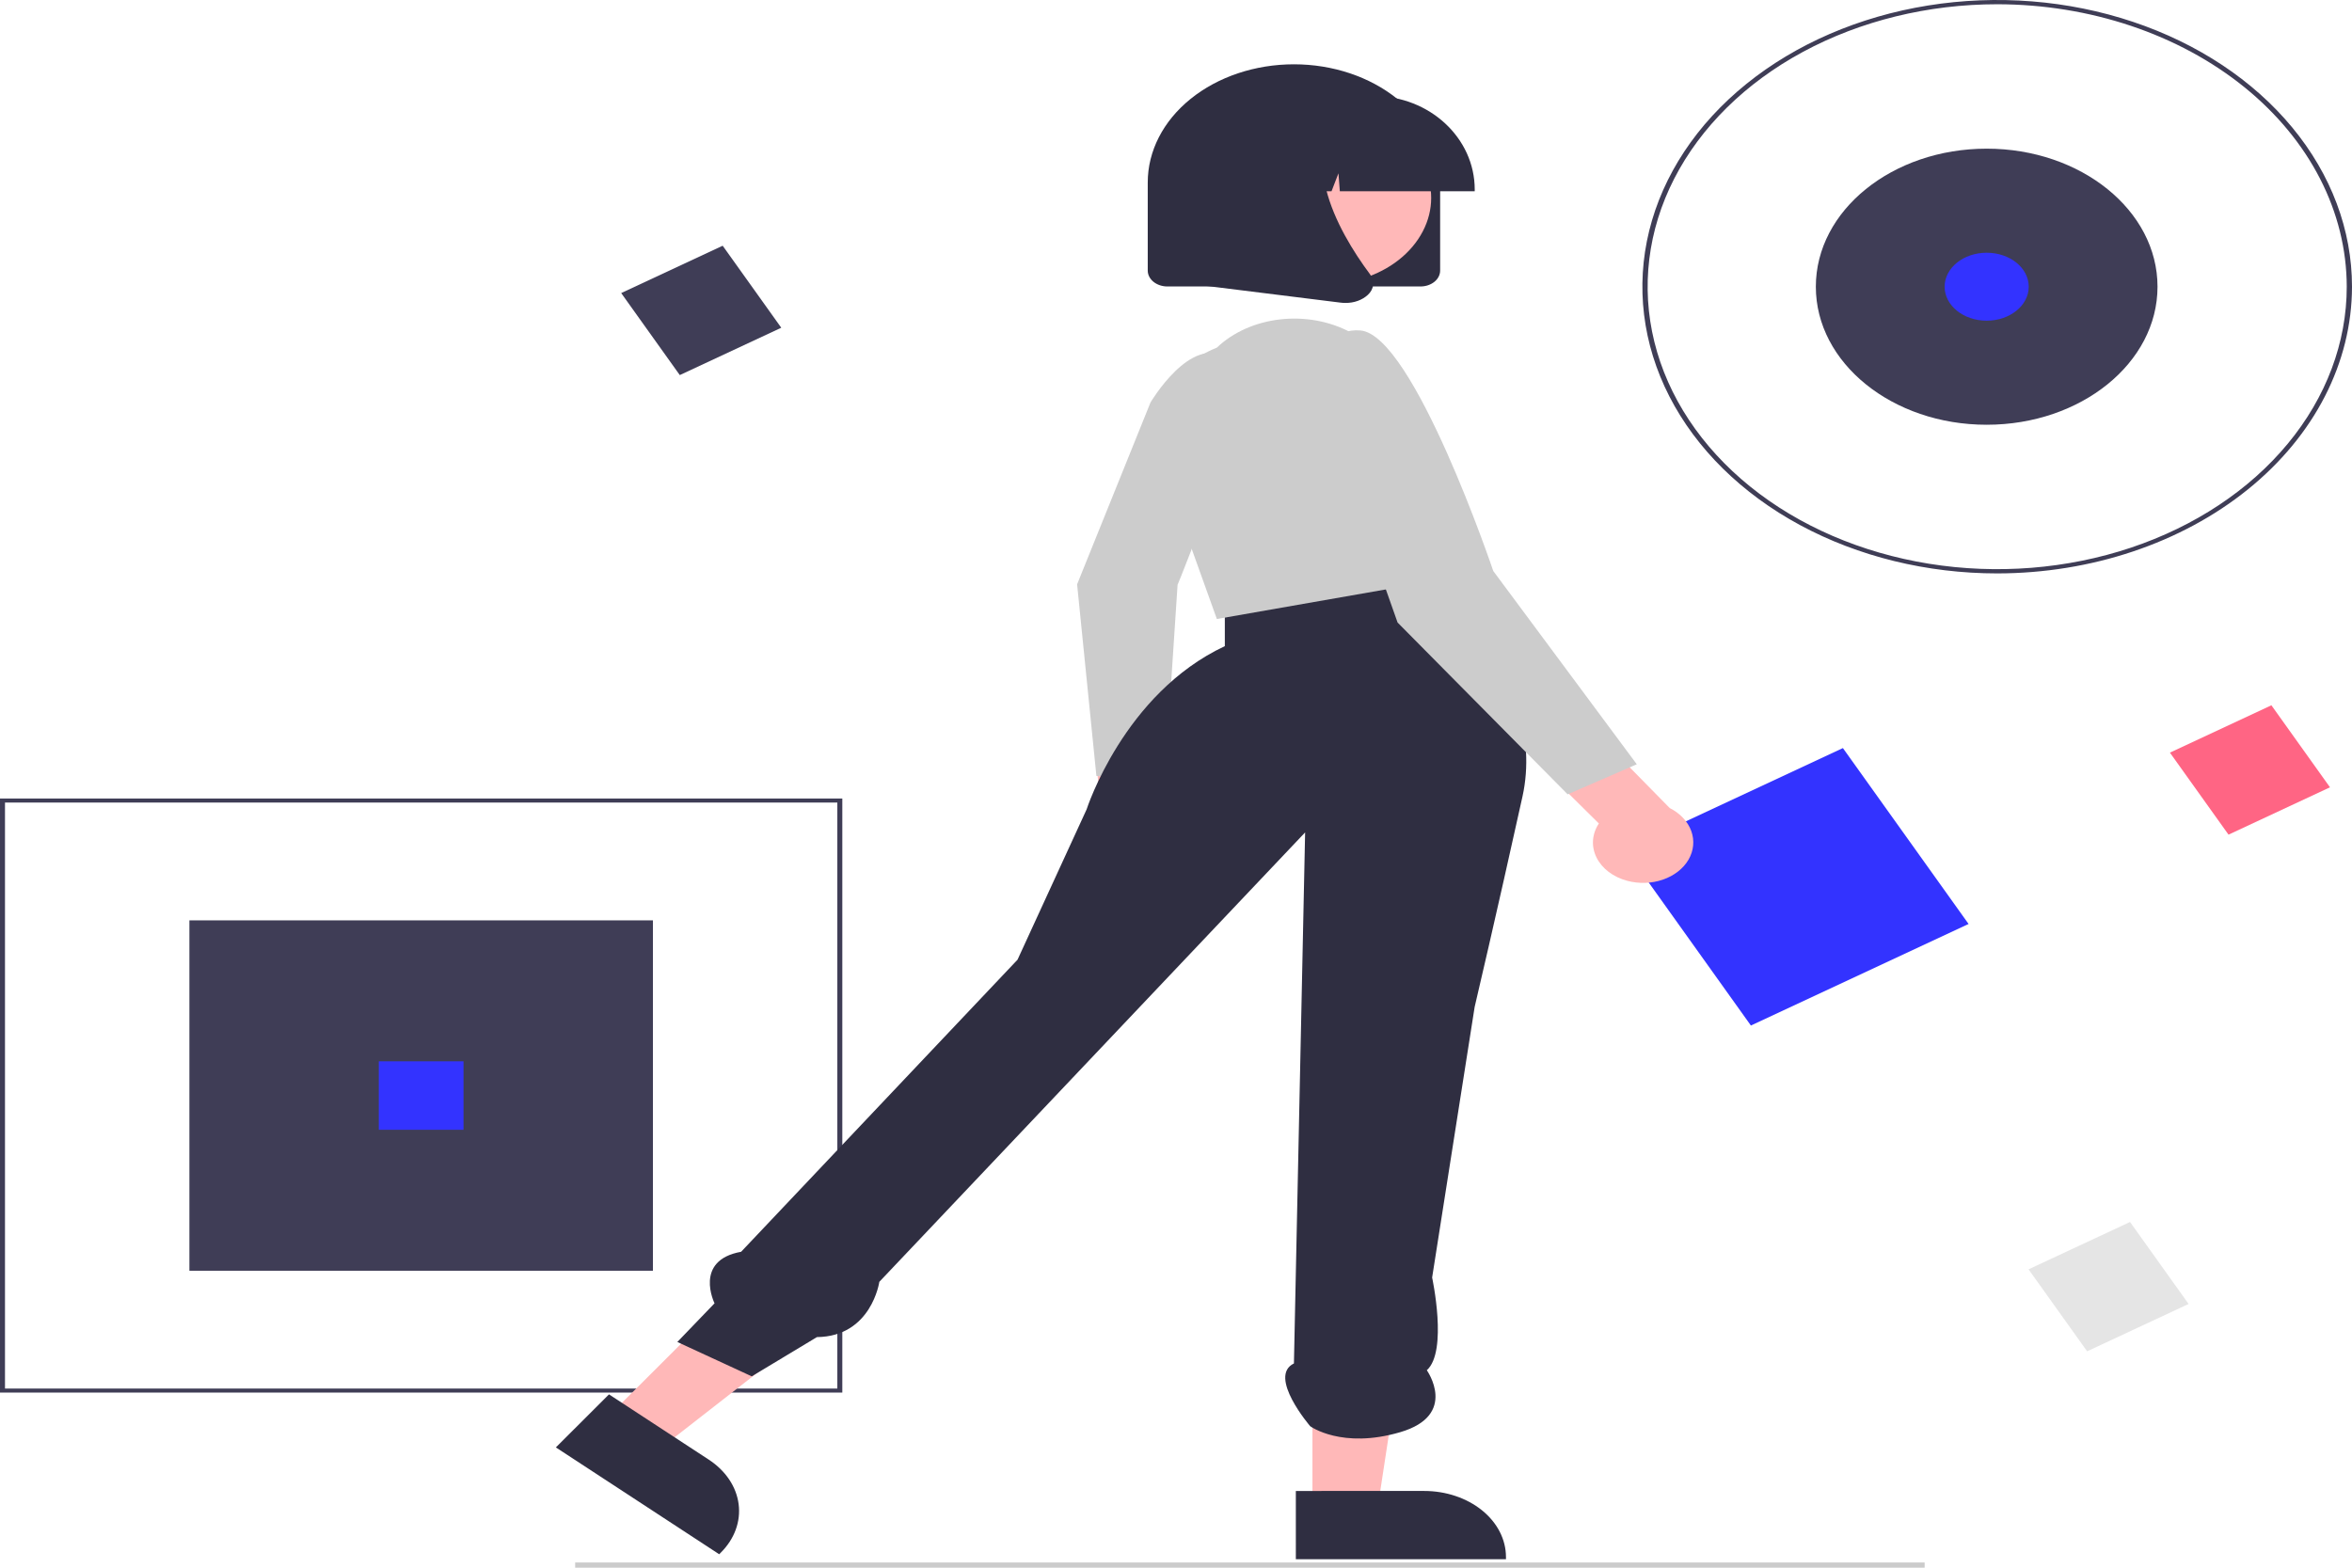 <svg width="315" height="210" viewBox="0 0 315 210" fill="none" xmlns="http://www.w3.org/2000/svg">
<g clip-path="url(#clip0_1_457)">
<path d="M87.445 123.287H25.366V170.223H87.445V123.287Z" fill="#3F3D56"/>
<path d="M112.81 186.543H0V106.967H112.81V186.543ZM0.668 186.004H112.143V107.506H0.668V186.004Z" fill="#3F3D56"/>
<path d="M267.481 76.812C258.083 76.812 248.895 74.56 241.081 70.34C233.266 66.119 227.176 60.121 223.579 53.103C219.982 46.086 219.041 38.364 220.875 30.913C222.708 23.463 227.234 16.62 233.88 11.249C240.526 5.878 248.993 2.22 258.21 0.738C267.428 -0.744 276.983 0.017 285.666 2.924C294.349 5.83 301.77 10.753 306.992 17.069C312.213 23.385 315 30.81 315 38.406C314.986 48.589 309.975 58.35 301.066 65.551C292.158 72.751 280.079 76.801 267.481 76.812ZM267.481 0.569C258.222 0.569 249.171 2.788 241.472 6.946C233.773 11.103 227.773 17.013 224.229 23.926C220.686 30.84 219.759 38.448 221.565 45.788C223.372 53.127 227.831 59.869 234.378 65.161C240.925 70.453 249.267 74.056 258.348 75.516C267.429 76.976 276.842 76.227 285.396 73.363C293.951 70.499 301.262 65.65 306.406 59.427C311.55 53.205 314.296 45.889 314.296 38.406C314.282 28.375 309.345 18.757 300.569 11.664C291.792 4.57 279.893 0.58 267.481 0.569Z" fill="#3F3D56"/>
<path d="M266.073 56.898C278.709 56.898 288.953 48.619 288.953 38.406C288.953 28.193 278.709 19.914 266.073 19.914C253.437 19.914 243.193 28.193 243.193 38.406C243.193 48.619 253.437 56.898 266.073 56.898Z" fill="#3F3D56"/>
<path d="M304.206 94.478L290.615 100.82L298.462 111.805L312.052 105.463L304.206 94.478Z" fill="#FF6584"/>
<path d="M96.788 32.917L83.197 39.259L91.043 50.244L104.634 43.902L96.788 32.917Z" fill="#3F3D56"/>
<path d="M285.271 163.691L271.68 170.033L279.527 181.017L293.118 174.675L285.271 163.691Z" fill="#E5E5E5"/>
<path d="M62.079 142.169H50.731V151.341H62.079V142.169Z" fill="#3333FF"/>
<path d="M266.073 42.958C269.183 42.958 271.705 40.92 271.705 38.406C271.705 35.892 269.183 33.854 266.073 33.854C262.963 33.854 260.441 35.892 260.441 38.406C260.441 40.92 262.963 42.958 266.073 42.958Z" fill="#3333FF"/>
<path d="M246.818 100.209L217.665 113.813L234.496 137.376L263.65 123.772L246.818 100.209Z" fill="#3333FF"/>
<path d="M257.766 209.304H77.029V210H257.766V209.304Z" fill="#CBCBCB"/>
<path d="M145.618 115.485C145.095 114.941 144.725 114.311 144.535 113.639C144.345 112.967 144.34 112.27 144.52 111.596C144.7 110.923 145.06 110.289 145.575 109.74C146.091 109.191 146.749 108.74 147.504 108.419L146.286 97.691L154.171 95.503L155.628 110.672C156.211 111.732 156.293 112.928 155.858 114.034C155.424 115.14 154.502 116.078 153.268 116.672C152.034 117.265 150.574 117.472 149.164 117.253C147.754 117.034 146.493 116.405 145.618 115.485Z" fill="#FFB8B8"/>
<path d="M154.084 53.915C154.084 53.915 159.495 44.737 164.303 47.966C169.112 51.194 157.711 78.333 157.711 78.333L155.977 104.678L146.839 103.94L144.255 78.272L154.084 53.915Z" fill="#CCCCCC"/>
<path d="M81.5 189.705L88.284 194.144L112.692 175.108L102.68 168.558L81.5 189.705Z" fill="#FFB8B8"/>
<path d="M81.562 186.783L94.922 195.524L94.922 195.524C97.18 197.001 98.619 199.143 98.923 201.478C99.228 203.813 98.372 206.15 96.544 207.975L96.32 208.199L74.447 193.888L81.562 186.783Z" fill="#2F2E41"/>
<path d="M175.776 202.026L184.504 202.025L188.656 174.818L175.775 174.818L175.776 202.026Z" fill="#FFB8B8"/>
<path d="M173.55 199.723L190.738 199.722H190.739C193.644 199.722 196.43 200.655 198.484 202.315C200.538 203.975 201.692 206.227 201.692 208.575V208.863L173.551 208.863L173.55 199.723Z" fill="#2F2E41"/>
<path d="M191.091 74.473C191.091 74.473 207.465 90.583 203.905 106.693C200.346 122.803 197.498 134.886 197.498 134.886L191.803 171.134C191.803 171.134 193.939 181.006 191.091 183.55C191.091 183.55 195.362 189.546 187.532 191.847C179.701 194.149 175.476 191.052 175.476 191.052C175.476 191.052 169.734 184.368 173.294 182.641L174.793 111.506L117.767 171.709C117.767 171.709 116.718 179.033 109.412 179.111L100.681 184.368L90.715 179.765L95.698 174.586C95.698 174.586 92.85 168.833 99.257 167.682L136.276 128.557L145.53 108.419C145.53 108.419 150.513 92.884 164.039 86.555V79.821L191.091 74.473Z" fill="#2F2E41"/>
<path d="M162.972 46.567C165.127 44.508 168.144 43.162 171.448 42.785C174.752 42.408 178.113 43.026 180.889 44.523L181.481 44.841C187.8 50.625 192.047 57.692 193.764 65.282L196.43 77.062L162.972 82.919L155.128 61.055C154.132 58.28 154.372 55.311 155.805 52.664C157.238 50.017 159.774 47.859 162.972 46.567Z" fill="#CCCCCC"/>
<path d="M217.942 117.99C217.015 117.744 216.165 117.338 215.453 116.799C214.74 116.26 214.183 115.601 213.82 114.869C213.457 114.136 213.297 113.349 213.351 112.561C213.406 111.774 213.673 111.005 214.134 110.31L204.482 100.763L210.23 94.608L223.626 108.245C225.02 108.949 226.045 110.041 226.508 111.315C226.971 112.589 226.84 113.957 226.14 115.158C225.439 116.359 224.217 117.311 222.707 117.832C221.196 118.354 219.501 118.41 217.942 117.99Z" fill="#FFB8B8"/>
<path d="M177.209 55.198C177.209 55.198 175.074 43.69 182.193 44.266C189.311 44.841 199.99 76.486 199.99 76.486L219.211 102.378L209.956 106.405L187.176 83.391L177.209 55.198Z" fill="#CCCCCC"/>
<path d="M190.246 38.374H156.346C155.649 38.374 154.98 38.15 154.487 37.751C153.994 37.353 153.717 36.812 153.716 36.249V24.439C153.716 20.242 155.779 16.217 159.451 13.249C163.123 10.281 168.103 8.614 173.296 8.614C178.489 8.614 183.469 10.281 187.141 13.249C190.813 16.217 192.876 20.242 192.876 24.439V36.249C192.875 36.812 192.598 37.353 192.105 37.751C191.611 38.15 190.943 38.374 190.246 38.374Z" fill="#2F2E41"/>
<path d="M189.915 32.063C193.718 26.44 191.162 19.39 184.205 16.317C177.248 13.243 168.526 15.31 164.723 20.932C160.92 26.555 163.477 33.604 170.434 36.678C177.39 39.752 186.113 37.685 189.915 32.063Z" fill="#FFB8B8"/>
<path d="M197.508 25.62H179.442L179.257 23.215L178.33 25.62H175.549L175.181 20.853L173.346 25.62H167.963V25.384C167.963 18.481 174.019 12.866 181.462 12.866H184.009C191.452 12.866 197.508 18.481 197.508 25.384L197.508 25.62Z" fill="#2F2E41"/>
<path d="M180.19 40.579C179.969 40.579 179.748 40.565 179.53 40.538L158.027 37.861V19.759C158.027 18.844 158.25 17.937 158.684 17.091C159.117 16.245 159.753 15.476 160.554 14.829C161.355 14.182 162.306 13.668 163.352 13.318C164.399 12.967 165.521 12.787 166.654 12.787H181.698L181.112 13.269C172.958 19.978 179.101 30.858 183.488 36.745C183.81 37.168 183.956 37.664 183.903 38.159C183.851 38.654 183.603 39.122 183.197 39.495C182.823 39.842 182.361 40.118 181.841 40.306C181.322 40.493 180.758 40.586 180.19 40.579Z" fill="#2F2E41"/>
</g>
<defs>
<clipPath id="clip0_1_457">
<rect width="315" height="210" fill="white"/>
</clipPath>
</defs>
</svg>
